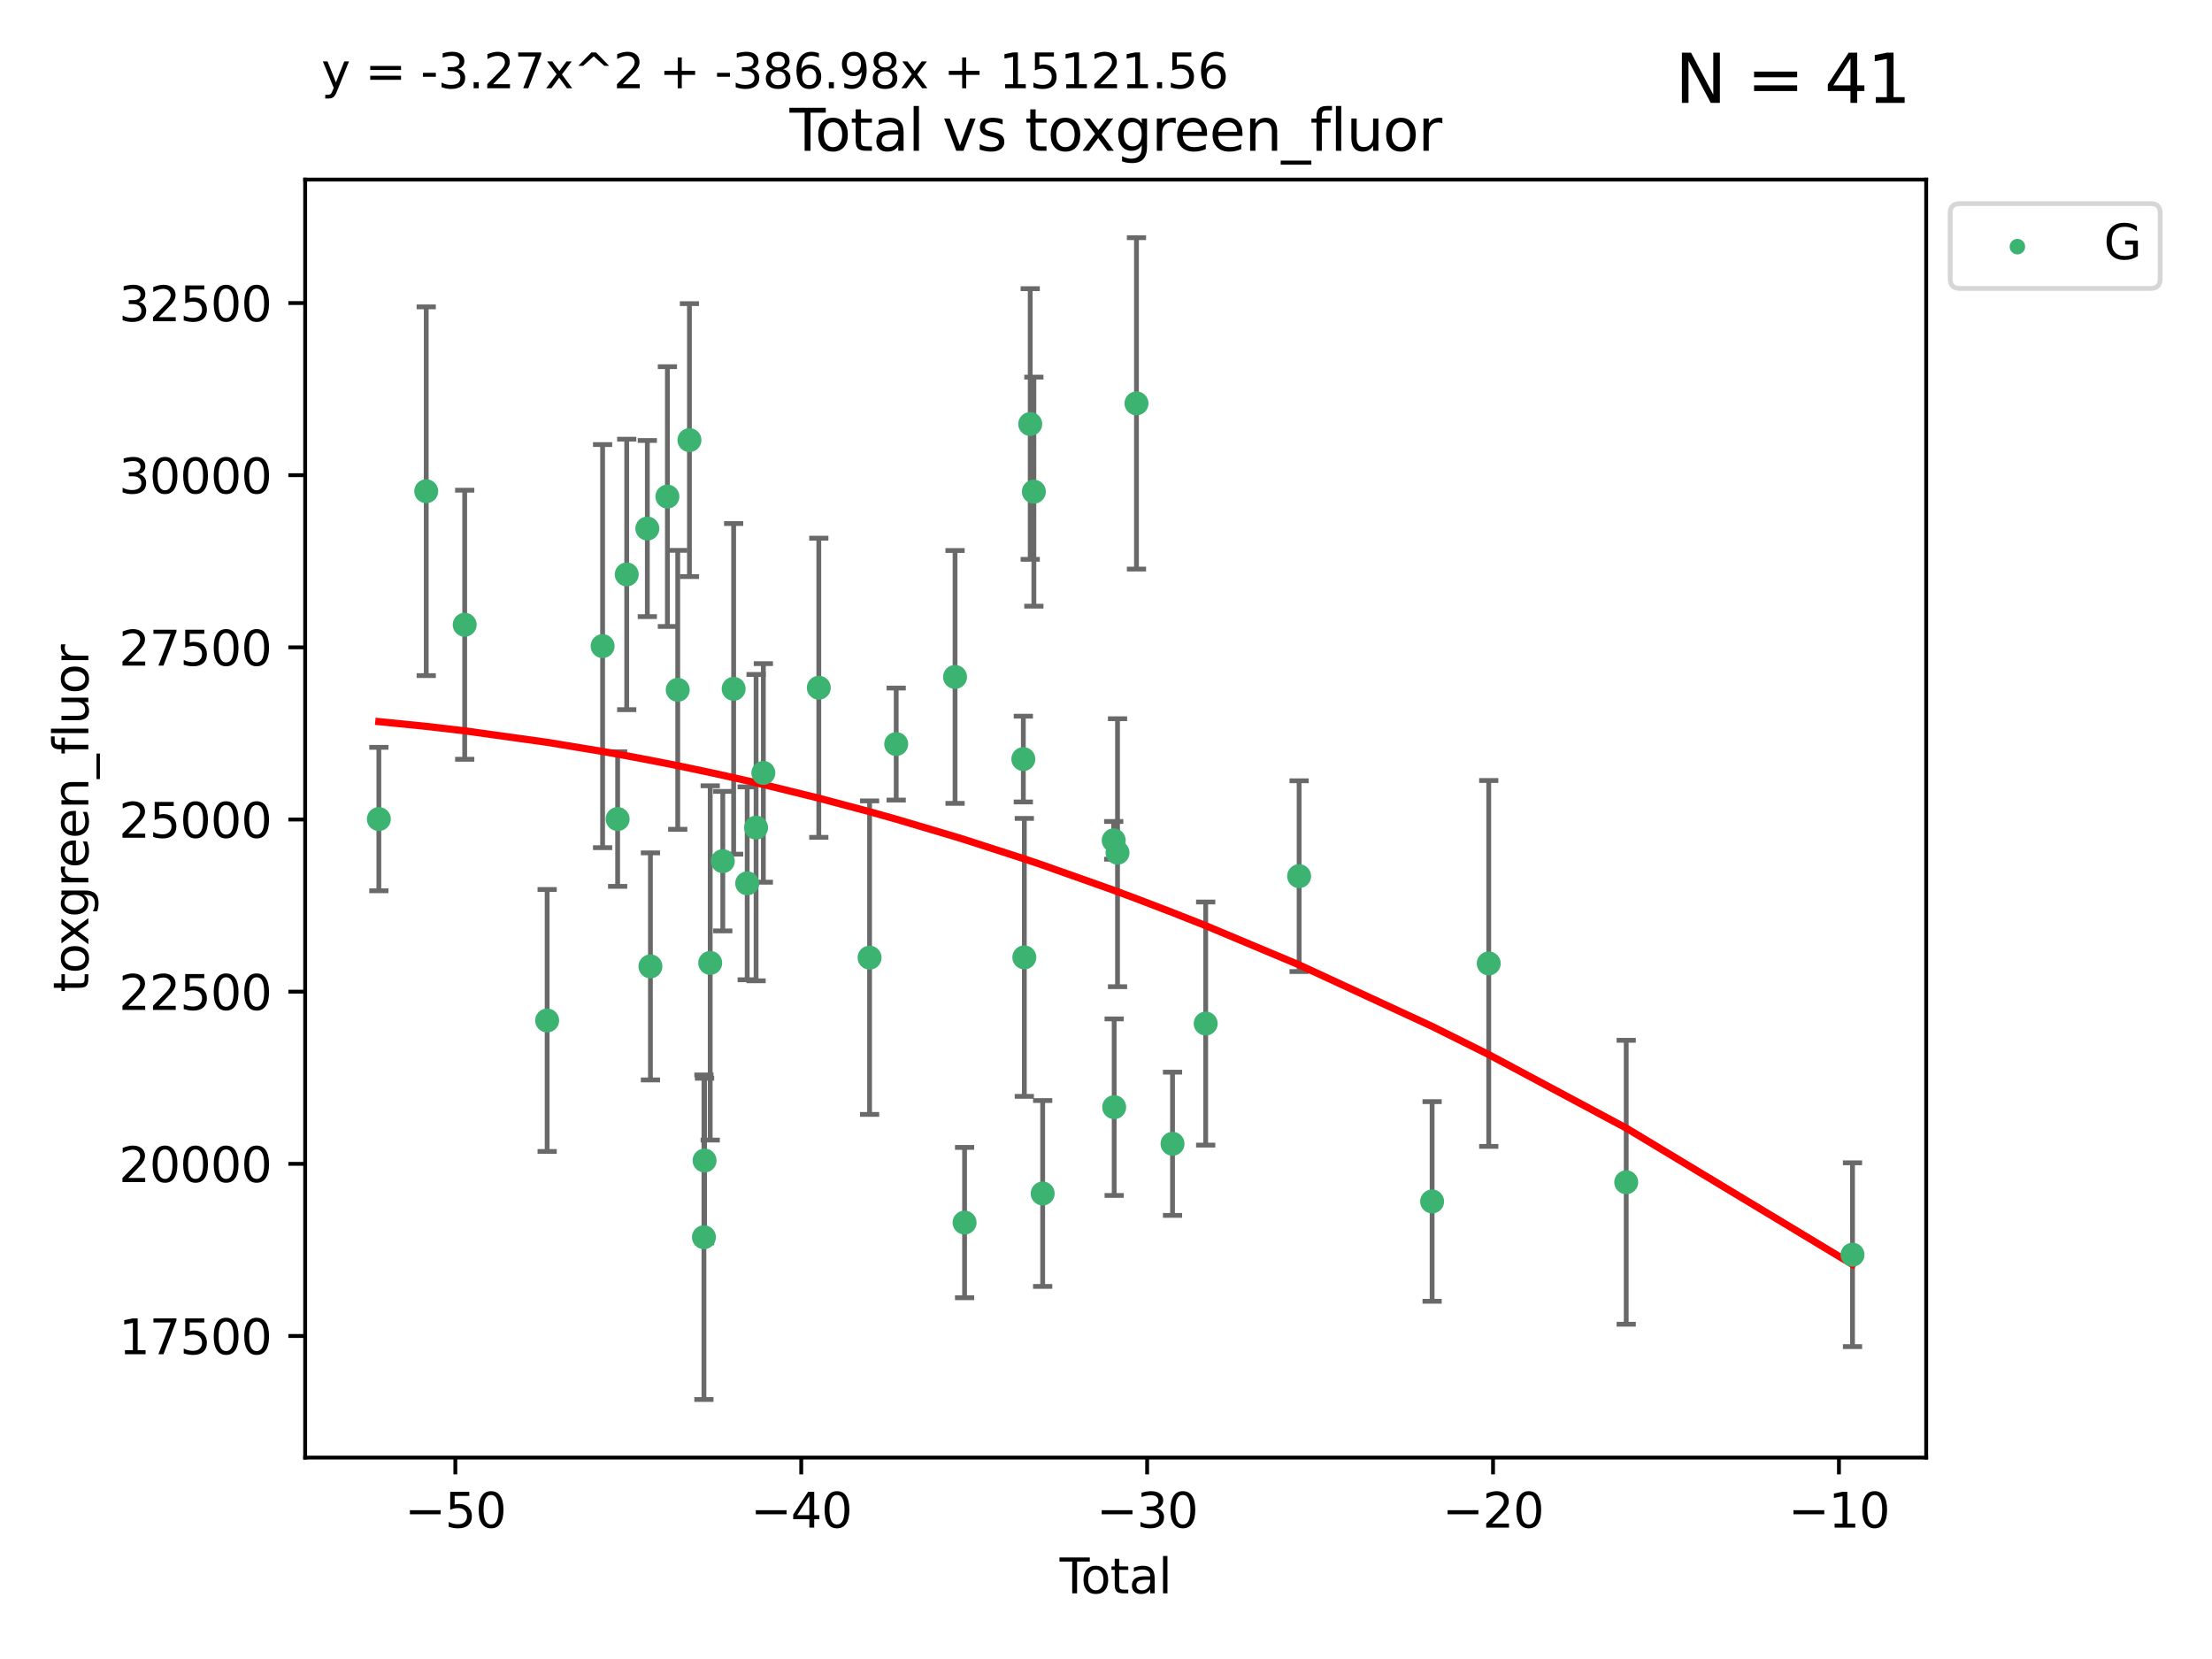 <?xml version="1.0" encoding="utf-8" standalone="no"?>
<!DOCTYPE svg PUBLIC "-//W3C//DTD SVG 1.1//EN"
  "http://www.w3.org/Graphics/SVG/1.1/DTD/svg11.dtd">
<svg xmlns:xlink="http://www.w3.org/1999/xlink" width="460.8pt" height="345.6pt" viewBox="0 0 460.8 345.6" xmlns="http://www.w3.org/2000/svg" version="1.1">
 <defs>
  <style type="text/css">*{stroke-linejoin: round; stroke-linecap: butt}</style>
 </defs>
 <g id="figure_1">
  <g id="patch_1">
   <path d="M 0 345.6 
L 460.8 345.6 
L 460.8 0 
L 0 0 
z
" style="fill: #ffffff"/>
  </g>
  <g id="axes_1">
   <g id="patch_2">
    <path d="M 63.571 303.64 
L 401.26 303.64 
L 401.26 37.411 
L 63.571 37.411 
z
" style="fill: #ffffff"/>
   </g>
   <g id="PathCollection_1">
    <defs>
     <path id="m9638184abf" d="M 0 1.118 
C 0.297 1.118 0.581 1 0.791 0.791 
C 1 0.581 1.118 0.297 1.118 0 
C 1.118 -0.297 1 -0.581 0.791 -0.791 
C 0.581 -1 0.297 -1.118 0 -1.118 
C -0.297 -1.118 -0.581 -1 -0.791 -0.791 
C -1 -0.581 -1.118 -0.297 -1.118 0 
C -1.118 0.297 -1 0.581 -0.791 0.791 
C -0.581 1 -0.297 1.118 0 1.118 
z
" style="stroke: #3cb371"/>
    </defs>
    <g clip-path="url(#p312821531b)">
     <use xlink:href="#m9638184abf" x="78.921" y="170.626" style="fill: #3cb371; stroke: #3cb371"/>
     <use xlink:href="#m9638184abf" x="88.792" y="102.334" style="fill: #3cb371; stroke: #3cb371"/>
     <use xlink:href="#m9638184abf" x="96.805" y="130.144" style="fill: #3cb371; stroke: #3cb371"/>
     <use xlink:href="#m9638184abf" x="113.98" y="212.584" style="fill: #3cb371; stroke: #3cb371"/>
     <use xlink:href="#m9638184abf" x="125.533" y="134.598" style="fill: #3cb371; stroke: #3cb371"/>
     <use xlink:href="#m9638184abf" x="128.664" y="170.625" style="fill: #3cb371; stroke: #3cb371"/>
     <use xlink:href="#m9638184abf" x="130.556" y="119.662" style="fill: #3cb371; stroke: #3cb371"/>
     <use xlink:href="#m9638184abf" x="134.852" y="110.105" style="fill: #3cb371; stroke: #3cb371"/>
     <use xlink:href="#m9638184abf" x="135.497" y="201.315" style="fill: #3cb371; stroke: #3cb371"/>
     <use xlink:href="#m9638184abf" x="139.033" y="103.447" style="fill: #3cb371; stroke: #3cb371"/>
     <use xlink:href="#m9638184abf" x="141.185" y="143.705" style="fill: #3cb371; stroke: #3cb371"/>
     <use xlink:href="#m9638184abf" x="143.623" y="91.682" style="fill: #3cb371; stroke: #3cb371"/>
     <use xlink:href="#m9638184abf" x="146.642" y="257.735" style="fill: #3cb371; stroke: #3cb371"/>
     <use xlink:href="#m9638184abf" x="146.775" y="241.757" style="fill: #3cb371; stroke: #3cb371"/>
     <use xlink:href="#m9638184abf" x="147.95" y="200.596" style="fill: #3cb371; stroke: #3cb371"/>
     <use xlink:href="#m9638184abf" x="150.568" y="179.392" style="fill: #3cb371; stroke: #3cb371"/>
     <use xlink:href="#m9638184abf" x="152.831" y="143.497" style="fill: #3cb371; stroke: #3cb371"/>
     <use xlink:href="#m9638184abf" x="155.655" y="184.014" style="fill: #3cb371; stroke: #3cb371"/>
     <use xlink:href="#m9638184abf" x="157.504" y="172.409" style="fill: #3cb371; stroke: #3cb371"/>
     <use xlink:href="#m9638184abf" x="159.019" y="161.014" style="fill: #3cb371; stroke: #3cb371"/>
     <use xlink:href="#m9638184abf" x="170.572" y="143.273" style="fill: #3cb371; stroke: #3cb371"/>
     <use xlink:href="#m9638184abf" x="181.15" y="199.496" style="fill: #3cb371; stroke: #3cb371"/>
     <use xlink:href="#m9638184abf" x="186.695" y="154.999" style="fill: #3cb371; stroke: #3cb371"/>
     <use xlink:href="#m9638184abf" x="198.955" y="141.021" style="fill: #3cb371; stroke: #3cb371"/>
     <use xlink:href="#m9638184abf" x="200.939" y="254.685" style="fill: #3cb371; stroke: #3cb371"/>
     <use xlink:href="#m9638184abf" x="213.179" y="158.13" style="fill: #3cb371; stroke: #3cb371"/>
     <use xlink:href="#m9638184abf" x="213.387" y="199.44" style="fill: #3cb371; stroke: #3cb371"/>
     <use xlink:href="#m9638184abf" x="214.613" y="88.332" style="fill: #3cb371; stroke: #3cb371"/>
     <use xlink:href="#m9638184abf" x="215.374" y="102.423" style="fill: #3cb371; stroke: #3cb371"/>
     <use xlink:href="#m9638184abf" x="217.208" y="248.624" style="fill: #3cb371; stroke: #3cb371"/>
     <use xlink:href="#m9638184abf" x="232.007" y="175.061" style="fill: #3cb371; stroke: #3cb371"/>
     <use xlink:href="#m9638184abf" x="232.104" y="230.646" style="fill: #3cb371; stroke: #3cb371"/>
     <use xlink:href="#m9638184abf" x="232.802" y="177.637" style="fill: #3cb371; stroke: #3cb371"/>
     <use xlink:href="#m9638184abf" x="236.748" y="84.029" style="fill: #3cb371; stroke: #3cb371"/>
     <use xlink:href="#m9638184abf" x="244.258" y="238.268" style="fill: #3cb371; stroke: #3cb371"/>
     <use xlink:href="#m9638184abf" x="251.167" y="213.226" style="fill: #3cb371; stroke: #3cb371"/>
     <use xlink:href="#m9638184abf" x="270.63" y="182.521" style="fill: #3cb371; stroke: #3cb371"/>
     <use xlink:href="#m9638184abf" x="298.336" y="250.285" style="fill: #3cb371; stroke: #3cb371"/>
     <use xlink:href="#m9638184abf" x="310.132" y="200.704" style="fill: #3cb371; stroke: #3cb371"/>
     <use xlink:href="#m9638184abf" x="338.77" y="246.283" style="fill: #3cb371; stroke: #3cb371"/>
     <use xlink:href="#m9638184abf" x="385.911" y="261.378" style="fill: #3cb371; stroke: #3cb371"/>
    </g>
   </g>
   <g id="matplotlib.axis_1">
    <g id="xtick_1">
     <g id="line2d_1">
      <defs>
       <path id="m72fc52eb65" d="M 0 0 
L 0 3.5 
" style="stroke: #000000; stroke-width: 0.8"/>
      </defs>
      <g>
       <use xlink:href="#m72fc52eb65" x="94.856" y="303.64" style="stroke: #000000; stroke-width: 0.8"/>
      </g>
     </g>
     <g id="text_1">
      <!-- −50 -->
      <g transform="translate(84.304 318.238)scale(0.1 -0.1)">
       <defs>
        <path id="DejaVuSans-2212" d="M 678 2272 
L 4684 2272 
L 4684 1741 
L 678 1741 
L 678 2272 
z
" transform="scale(0.016)"/>
        <path id="DejaVuSans-35" d="M 691 4666 
L 3169 4666 
L 3169 4134 
L 1269 4134 
L 1269 2991 
Q 1406 3038 1543 3061 
Q 1681 3084 1819 3084 
Q 2600 3084 3056 2656 
Q 3513 2228 3513 1497 
Q 3513 744 3044 326 
Q 2575 -91 1722 -91 
Q 1428 -91 1123 -41 
Q 819 9 494 109 
L 494 744 
Q 775 591 1075 516 
Q 1375 441 1709 441 
Q 2250 441 2565 725 
Q 2881 1009 2881 1497 
Q 2881 1984 2565 2268 
Q 2250 2553 1709 2553 
Q 1456 2553 1204 2497 
Q 953 2441 691 2322 
L 691 4666 
z
" transform="scale(0.016)"/>
        <path id="DejaVuSans-30" d="M 2034 4250 
Q 1547 4250 1301 3770 
Q 1056 3291 1056 2328 
Q 1056 1369 1301 889 
Q 1547 409 2034 409 
Q 2525 409 2770 889 
Q 3016 1369 3016 2328 
Q 3016 3291 2770 3770 
Q 2525 4250 2034 4250 
z
M 2034 4750 
Q 2819 4750 3233 4129 
Q 3647 3509 3647 2328 
Q 3647 1150 3233 529 
Q 2819 -91 2034 -91 
Q 1250 -91 836 529 
Q 422 1150 422 2328 
Q 422 3509 836 4129 
Q 1250 4750 2034 4750 
z
" transform="scale(0.016)"/>
       </defs>
       <use xlink:href="#DejaVuSans-2212"/>
       <use xlink:href="#DejaVuSans-35" x="83.789"/>
       <use xlink:href="#DejaVuSans-30" x="147.412"/>
      </g>
     </g>
    </g>
    <g id="xtick_2">
     <g id="line2d_2">
      <g>
       <use xlink:href="#m72fc52eb65" x="166.914" y="303.64" style="stroke: #000000; stroke-width: 0.8"/>
      </g>
     </g>
     <g id="text_2">
      <!-- −40 -->
      <g transform="translate(156.361 318.238)scale(0.1 -0.1)">
       <defs>
        <path id="DejaVuSans-34" d="M 2419 4116 
L 825 1625 
L 2419 1625 
L 2419 4116 
z
M 2253 4666 
L 3047 4666 
L 3047 1625 
L 3713 1625 
L 3713 1100 
L 3047 1100 
L 3047 0 
L 2419 0 
L 2419 1100 
L 313 1100 
L 313 1709 
L 2253 4666 
z
" transform="scale(0.016)"/>
       </defs>
       <use xlink:href="#DejaVuSans-2212"/>
       <use xlink:href="#DejaVuSans-34" x="83.789"/>
       <use xlink:href="#DejaVuSans-30" x="147.412"/>
      </g>
     </g>
    </g>
    <g id="xtick_3">
     <g id="line2d_3">
      <g>
       <use xlink:href="#m72fc52eb65" x="238.971" y="303.64" style="stroke: #000000; stroke-width: 0.8"/>
      </g>
     </g>
     <g id="text_3">
      <!-- −30 -->
      <g transform="translate(228.419 318.238)scale(0.1 -0.1)">
       <defs>
        <path id="DejaVuSans-33" d="M 2597 2516 
Q 3050 2419 3304 2112 
Q 3559 1806 3559 1356 
Q 3559 666 3084 287 
Q 2609 -91 1734 -91 
Q 1441 -91 1130 -33 
Q 819 25 488 141 
L 488 750 
Q 750 597 1062 519 
Q 1375 441 1716 441 
Q 2309 441 2620 675 
Q 2931 909 2931 1356 
Q 2931 1769 2642 2001 
Q 2353 2234 1838 2234 
L 1294 2234 
L 1294 2753 
L 1863 2753 
Q 2328 2753 2575 2939 
Q 2822 3125 2822 3475 
Q 2822 3834 2567 4026 
Q 2313 4219 1838 4219 
Q 1578 4219 1281 4162 
Q 984 4106 628 3988 
L 628 4550 
Q 988 4650 1302 4700 
Q 1616 4750 1894 4750 
Q 2613 4750 3031 4423 
Q 3450 4097 3450 3541 
Q 3450 3153 3228 2886 
Q 3006 2619 2597 2516 
z
" transform="scale(0.016)"/>
       </defs>
       <use xlink:href="#DejaVuSans-2212"/>
       <use xlink:href="#DejaVuSans-33" x="83.789"/>
       <use xlink:href="#DejaVuSans-30" x="147.412"/>
      </g>
     </g>
    </g>
    <g id="xtick_4">
     <g id="line2d_4">
      <g>
       <use xlink:href="#m72fc52eb65" x="311.029" y="303.64" style="stroke: #000000; stroke-width: 0.8"/>
      </g>
     </g>
     <g id="text_4">
      <!-- −20 -->
      <g transform="translate(300.476 318.238)scale(0.1 -0.1)">
       <defs>
        <path id="DejaVuSans-32" d="M 1228 531 
L 3431 531 
L 3431 0 
L 469 0 
L 469 531 
Q 828 903 1448 1529 
Q 2069 2156 2228 2338 
Q 2531 2678 2651 2914 
Q 2772 3150 2772 3378 
Q 2772 3750 2511 3984 
Q 2250 4219 1831 4219 
Q 1534 4219 1204 4116 
Q 875 4013 500 3803 
L 500 4441 
Q 881 4594 1212 4672 
Q 1544 4750 1819 4750 
Q 2544 4750 2975 4387 
Q 3406 4025 3406 3419 
Q 3406 3131 3298 2873 
Q 3191 2616 2906 2266 
Q 2828 2175 2409 1742 
Q 1991 1309 1228 531 
z
" transform="scale(0.016)"/>
       </defs>
       <use xlink:href="#DejaVuSans-2212"/>
       <use xlink:href="#DejaVuSans-32" x="83.789"/>
       <use xlink:href="#DejaVuSans-30" x="147.412"/>
      </g>
     </g>
    </g>
    <g id="xtick_5">
     <g id="line2d_5">
      <g>
       <use xlink:href="#m72fc52eb65" x="383.086" y="303.64" style="stroke: #000000; stroke-width: 0.8"/>
      </g>
     </g>
     <g id="text_5">
      <!-- −10 -->
      <g transform="translate(372.534 318.238)scale(0.1 -0.1)">
       <defs>
        <path id="DejaVuSans-31" d="M 794 531 
L 1825 531 
L 1825 4091 
L 703 3866 
L 703 4441 
L 1819 4666 
L 2450 4666 
L 2450 531 
L 3481 531 
L 3481 0 
L 794 0 
L 794 531 
z
" transform="scale(0.016)"/>
       </defs>
       <use xlink:href="#DejaVuSans-2212"/>
       <use xlink:href="#DejaVuSans-31" x="83.789"/>
       <use xlink:href="#DejaVuSans-30" x="147.412"/>
      </g>
     </g>
    </g>
    <g id="text_6">
     <!-- Total -->
     <g transform="translate(220.739 331.917)scale(0.1 -0.1)">
      <defs>
       <path id="DejaVuSans-54" d="M -19 4666 
L 3928 4666 
L 3928 4134 
L 2272 4134 
L 2272 0 
L 1638 0 
L 1638 4134 
L -19 4134 
L -19 4666 
z
" transform="scale(0.016)"/>
       <path id="DejaVuSans-6f" d="M 1959 3097 
Q 1497 3097 1228 2736 
Q 959 2375 959 1747 
Q 959 1119 1226 758 
Q 1494 397 1959 397 
Q 2419 397 2687 759 
Q 2956 1122 2956 1747 
Q 2956 2369 2687 2733 
Q 2419 3097 1959 3097 
z
M 1959 3584 
Q 2709 3584 3137 3096 
Q 3566 2609 3566 1747 
Q 3566 888 3137 398 
Q 2709 -91 1959 -91 
Q 1206 -91 779 398 
Q 353 888 353 1747 
Q 353 2609 779 3096 
Q 1206 3584 1959 3584 
z
" transform="scale(0.016)"/>
       <path id="DejaVuSans-74" d="M 1172 4494 
L 1172 3500 
L 2356 3500 
L 2356 3053 
L 1172 3053 
L 1172 1153 
Q 1172 725 1289 603 
Q 1406 481 1766 481 
L 2356 481 
L 2356 0 
L 1766 0 
Q 1100 0 847 248 
Q 594 497 594 1153 
L 594 3053 
L 172 3053 
L 172 3500 
L 594 3500 
L 594 4494 
L 1172 4494 
z
" transform="scale(0.016)"/>
       <path id="DejaVuSans-61" d="M 2194 1759 
Q 1497 1759 1228 1600 
Q 959 1441 959 1056 
Q 959 750 1161 570 
Q 1363 391 1709 391 
Q 2188 391 2477 730 
Q 2766 1069 2766 1631 
L 2766 1759 
L 2194 1759 
z
M 3341 1997 
L 3341 0 
L 2766 0 
L 2766 531 
Q 2569 213 2275 61 
Q 1981 -91 1556 -91 
Q 1019 -91 701 211 
Q 384 513 384 1019 
Q 384 1609 779 1909 
Q 1175 2209 1959 2209 
L 2766 2209 
L 2766 2266 
Q 2766 2663 2505 2880 
Q 2244 3097 1772 3097 
Q 1472 3097 1187 3025 
Q 903 2953 641 2809 
L 641 3341 
Q 956 3463 1253 3523 
Q 1550 3584 1831 3584 
Q 2591 3584 2966 3190 
Q 3341 2797 3341 1997 
z
" transform="scale(0.016)"/>
       <path id="DejaVuSans-6c" d="M 603 4863 
L 1178 4863 
L 1178 0 
L 603 0 
L 603 4863 
z
" transform="scale(0.016)"/>
      </defs>
      <use xlink:href="#DejaVuSans-54"/>
      <use xlink:href="#DejaVuSans-6f" x="44.084"/>
      <use xlink:href="#DejaVuSans-74" x="105.266"/>
      <use xlink:href="#DejaVuSans-61" x="144.475"/>
      <use xlink:href="#DejaVuSans-6c" x="205.754"/>
     </g>
    </g>
   </g>
   <g id="matplotlib.axis_2">
    <g id="ytick_1">
     <g id="line2d_6">
      <defs>
       <path id="mca596aa085" d="M 0 0 
L -3.5 0 
" style="stroke: #000000; stroke-width: 0.8"/>
      </defs>
      <g>
       <use xlink:href="#mca596aa085" x="63.571" y="278.311" style="stroke: #000000; stroke-width: 0.8"/>
      </g>
     </g>
     <g id="text_7">
      <!-- 17500 -->
      <g transform="translate(24.759 282.11)scale(0.1 -0.1)">
       <defs>
        <path id="DejaVuSans-37" d="M 525 4666 
L 3525 4666 
L 3525 4397 
L 1831 0 
L 1172 0 
L 2766 4134 
L 525 4134 
L 525 4666 
z
" transform="scale(0.016)"/>
       </defs>
       <use xlink:href="#DejaVuSans-31"/>
       <use xlink:href="#DejaVuSans-37" x="63.623"/>
       <use xlink:href="#DejaVuSans-35" x="127.246"/>
       <use xlink:href="#DejaVuSans-30" x="190.869"/>
       <use xlink:href="#DejaVuSans-30" x="254.492"/>
      </g>
     </g>
    </g>
    <g id="ytick_2">
     <g id="line2d_7">
      <g>
       <use xlink:href="#mca596aa085" x="63.571" y="242.447" style="stroke: #000000; stroke-width: 0.8"/>
      </g>
     </g>
     <g id="text_8">
      <!-- 20000 -->
      <g transform="translate(24.759 246.246)scale(0.1 -0.1)">
       <use xlink:href="#DejaVuSans-32"/>
       <use xlink:href="#DejaVuSans-30" x="63.623"/>
       <use xlink:href="#DejaVuSans-30" x="127.246"/>
       <use xlink:href="#DejaVuSans-30" x="190.869"/>
       <use xlink:href="#DejaVuSans-30" x="254.492"/>
      </g>
     </g>
    </g>
    <g id="ytick_3">
     <g id="line2d_8">
      <g>
       <use xlink:href="#mca596aa085" x="63.571" y="206.583" style="stroke: #000000; stroke-width: 0.8"/>
      </g>
     </g>
     <g id="text_9">
      <!-- 22500 -->
      <g transform="translate(24.759 210.382)scale(0.1 -0.1)">
       <use xlink:href="#DejaVuSans-32"/>
       <use xlink:href="#DejaVuSans-32" x="63.623"/>
       <use xlink:href="#DejaVuSans-35" x="127.246"/>
       <use xlink:href="#DejaVuSans-30" x="190.869"/>
       <use xlink:href="#DejaVuSans-30" x="254.492"/>
      </g>
     </g>
    </g>
    <g id="ytick_4">
     <g id="line2d_9">
      <g>
       <use xlink:href="#mca596aa085" x="63.571" y="170.719" style="stroke: #000000; stroke-width: 0.8"/>
      </g>
     </g>
     <g id="text_10">
      <!-- 25000 -->
      <g transform="translate(24.759 174.518)scale(0.1 -0.1)">
       <use xlink:href="#DejaVuSans-32"/>
       <use xlink:href="#DejaVuSans-35" x="63.623"/>
       <use xlink:href="#DejaVuSans-30" x="127.246"/>
       <use xlink:href="#DejaVuSans-30" x="190.869"/>
       <use xlink:href="#DejaVuSans-30" x="254.492"/>
      </g>
     </g>
    </g>
    <g id="ytick_5">
     <g id="line2d_10">
      <g>
       <use xlink:href="#mca596aa085" x="63.571" y="134.854" style="stroke: #000000; stroke-width: 0.8"/>
      </g>
     </g>
     <g id="text_11">
      <!-- 27500 -->
      <g transform="translate(24.759 138.654)scale(0.1 -0.1)">
       <use xlink:href="#DejaVuSans-32"/>
       <use xlink:href="#DejaVuSans-37" x="63.623"/>
       <use xlink:href="#DejaVuSans-35" x="127.246"/>
       <use xlink:href="#DejaVuSans-30" x="190.869"/>
       <use xlink:href="#DejaVuSans-30" x="254.492"/>
      </g>
     </g>
    </g>
    <g id="ytick_6">
     <g id="line2d_11">
      <g>
       <use xlink:href="#mca596aa085" x="63.571" y="98.99" style="stroke: #000000; stroke-width: 0.8"/>
      </g>
     </g>
     <g id="text_12">
      <!-- 30000 -->
      <g transform="translate(24.759 102.789)scale(0.1 -0.1)">
       <use xlink:href="#DejaVuSans-33"/>
       <use xlink:href="#DejaVuSans-30" x="63.623"/>
       <use xlink:href="#DejaVuSans-30" x="127.246"/>
       <use xlink:href="#DejaVuSans-30" x="190.869"/>
       <use xlink:href="#DejaVuSans-30" x="254.492"/>
      </g>
     </g>
    </g>
    <g id="ytick_7">
     <g id="line2d_12">
      <g>
       <use xlink:href="#mca596aa085" x="63.571" y="63.126" style="stroke: #000000; stroke-width: 0.8"/>
      </g>
     </g>
     <g id="text_13">
      <!-- 32500 -->
      <g transform="translate(24.759 66.925)scale(0.1 -0.1)">
       <use xlink:href="#DejaVuSans-33"/>
       <use xlink:href="#DejaVuSans-32" x="63.623"/>
       <use xlink:href="#DejaVuSans-35" x="127.246"/>
       <use xlink:href="#DejaVuSans-30" x="190.869"/>
       <use xlink:href="#DejaVuSans-30" x="254.492"/>
      </g>
     </g>
    </g>
    <g id="text_14">
     <!-- toxgreen_fluor -->
     <g transform="translate(18.401 206.72)rotate(-90)scale(0.1 -0.1)">
      <defs>
       <path id="DejaVuSans-78" d="M 3513 3500 
L 2247 1797 
L 3578 0 
L 2900 0 
L 1881 1375 
L 863 0 
L 184 0 
L 1544 1831 
L 300 3500 
L 978 3500 
L 1906 2253 
L 2834 3500 
L 3513 3500 
z
" transform="scale(0.016)"/>
       <path id="DejaVuSans-67" d="M 2906 1791 
Q 2906 2416 2648 2759 
Q 2391 3103 1925 3103 
Q 1463 3103 1205 2759 
Q 947 2416 947 1791 
Q 947 1169 1205 825 
Q 1463 481 1925 481 
Q 2391 481 2648 825 
Q 2906 1169 2906 1791 
z
M 3481 434 
Q 3481 -459 3084 -895 
Q 2688 -1331 1869 -1331 
Q 1566 -1331 1297 -1286 
Q 1028 -1241 775 -1147 
L 775 -588 
Q 1028 -725 1275 -790 
Q 1522 -856 1778 -856 
Q 2344 -856 2625 -561 
Q 2906 -266 2906 331 
L 2906 616 
Q 2728 306 2450 153 
Q 2172 0 1784 0 
Q 1141 0 747 490 
Q 353 981 353 1791 
Q 353 2603 747 3093 
Q 1141 3584 1784 3584 
Q 2172 3584 2450 3431 
Q 2728 3278 2906 2969 
L 2906 3500 
L 3481 3500 
L 3481 434 
z
" transform="scale(0.016)"/>
       <path id="DejaVuSans-72" d="M 2631 2963 
Q 2534 3019 2420 3045 
Q 2306 3072 2169 3072 
Q 1681 3072 1420 2755 
Q 1159 2438 1159 1844 
L 1159 0 
L 581 0 
L 581 3500 
L 1159 3500 
L 1159 2956 
Q 1341 3275 1631 3429 
Q 1922 3584 2338 3584 
Q 2397 3584 2469 3576 
Q 2541 3569 2628 3553 
L 2631 2963 
z
" transform="scale(0.016)"/>
       <path id="DejaVuSans-65" d="M 3597 1894 
L 3597 1613 
L 953 1613 
Q 991 1019 1311 708 
Q 1631 397 2203 397 
Q 2534 397 2845 478 
Q 3156 559 3463 722 
L 3463 178 
Q 3153 47 2828 -22 
Q 2503 -91 2169 -91 
Q 1331 -91 842 396 
Q 353 884 353 1716 
Q 353 2575 817 3079 
Q 1281 3584 2069 3584 
Q 2775 3584 3186 3129 
Q 3597 2675 3597 1894 
z
M 3022 2063 
Q 3016 2534 2758 2815 
Q 2500 3097 2075 3097 
Q 1594 3097 1305 2825 
Q 1016 2553 972 2059 
L 3022 2063 
z
" transform="scale(0.016)"/>
       <path id="DejaVuSans-6e" d="M 3513 2113 
L 3513 0 
L 2938 0 
L 2938 2094 
Q 2938 2591 2744 2837 
Q 2550 3084 2163 3084 
Q 1697 3084 1428 2787 
Q 1159 2491 1159 1978 
L 1159 0 
L 581 0 
L 581 3500 
L 1159 3500 
L 1159 2956 
Q 1366 3272 1645 3428 
Q 1925 3584 2291 3584 
Q 2894 3584 3203 3211 
Q 3513 2838 3513 2113 
z
" transform="scale(0.016)"/>
       <path id="DejaVuSans-5f" d="M 3263 -1063 
L 3263 -1509 
L -63 -1509 
L -63 -1063 
L 3263 -1063 
z
" transform="scale(0.016)"/>
       <path id="DejaVuSans-66" d="M 2375 4863 
L 2375 4384 
L 1825 4384 
Q 1516 4384 1395 4259 
Q 1275 4134 1275 3809 
L 1275 3500 
L 2222 3500 
L 2222 3053 
L 1275 3053 
L 1275 0 
L 697 0 
L 697 3053 
L 147 3053 
L 147 3500 
L 697 3500 
L 697 3744 
Q 697 4328 969 4595 
Q 1241 4863 1831 4863 
L 2375 4863 
z
" transform="scale(0.016)"/>
       <path id="DejaVuSans-75" d="M 544 1381 
L 544 3500 
L 1119 3500 
L 1119 1403 
Q 1119 906 1312 657 
Q 1506 409 1894 409 
Q 2359 409 2629 706 
Q 2900 1003 2900 1516 
L 2900 3500 
L 3475 3500 
L 3475 0 
L 2900 0 
L 2900 538 
Q 2691 219 2414 64 
Q 2138 -91 1772 -91 
Q 1169 -91 856 284 
Q 544 659 544 1381 
z
M 1991 3584 
L 1991 3584 
z
" transform="scale(0.016)"/>
      </defs>
      <use xlink:href="#DejaVuSans-74"/>
      <use xlink:href="#DejaVuSans-6f" x="39.209"/>
      <use xlink:href="#DejaVuSans-78" x="97.266"/>
      <use xlink:href="#DejaVuSans-67" x="156.445"/>
      <use xlink:href="#DejaVuSans-72" x="219.922"/>
      <use xlink:href="#DejaVuSans-65" x="258.785"/>
      <use xlink:href="#DejaVuSans-65" x="320.309"/>
      <use xlink:href="#DejaVuSans-6e" x="381.832"/>
      <use xlink:href="#DejaVuSans-5f" x="445.211"/>
      <use xlink:href="#DejaVuSans-66" x="495.211"/>
      <use xlink:href="#DejaVuSans-6c" x="530.416"/>
      <use xlink:href="#DejaVuSans-75" x="558.199"/>
      <use xlink:href="#DejaVuSans-6f" x="621.578"/>
      <use xlink:href="#DejaVuSans-72" x="682.76"/>
     </g>
    </g>
   </g>
   <g id="LineCollection_1">
    <path d="M 78.921 185.566 
L 78.921 155.685 
" clip-path="url(#p312821531b)" style="fill: none; stroke: #696969"/>
    <path d="M 88.792 140.738 
L 88.792 63.931 
" clip-path="url(#p312821531b)" style="fill: none; stroke: #696969"/>
    <path d="M 96.805 158.171 
L 96.805 102.117 
" clip-path="url(#p312821531b)" style="fill: none; stroke: #696969"/>
    <path d="M 113.98 239.865 
L 113.98 185.303 
" clip-path="url(#p312821531b)" style="fill: none; stroke: #696969"/>
    <path d="M 125.533 176.587 
L 125.533 92.609 
" clip-path="url(#p312821531b)" style="fill: none; stroke: #696969"/>
    <path d="M 128.664 184.644 
L 128.664 156.605 
" clip-path="url(#p312821531b)" style="fill: none; stroke: #696969"/>
    <path d="M 130.556 147.837 
L 130.556 91.488 
" clip-path="url(#p312821531b)" style="fill: none; stroke: #696969"/>
    <path d="M 134.852 128.45 
L 134.852 91.76 
" clip-path="url(#p312821531b)" style="fill: none; stroke: #696969"/>
    <path d="M 135.497 224.969 
L 135.497 177.662 
" clip-path="url(#p312821531b)" style="fill: none; stroke: #696969"/>
    <path d="M 139.033 130.503 
L 139.033 76.391 
" clip-path="url(#p312821531b)" style="fill: none; stroke: #696969"/>
    <path d="M 141.185 172.758 
L 141.185 114.652 
" clip-path="url(#p312821531b)" style="fill: none; stroke: #696969"/>
    <path d="M 143.623 120.11 
L 143.623 63.253 
" clip-path="url(#p312821531b)" style="fill: none; stroke: #696969"/>
    <path d="M 146.642 291.539 
L 146.642 223.931 
" clip-path="url(#p312821531b)" style="fill: none; stroke: #696969"/>
    <path d="M 146.775 258.896 
L 146.775 224.617 
" clip-path="url(#p312821531b)" style="fill: none; stroke: #696969"/>
    <path d="M 147.95 237.494 
L 147.95 163.698 
" clip-path="url(#p312821531b)" style="fill: none; stroke: #696969"/>
    <path d="M 150.568 193.919 
L 150.568 164.864 
" clip-path="url(#p312821531b)" style="fill: none; stroke: #696969"/>
    <path d="M 152.831 177.934 
L 152.831 109.06 
" clip-path="url(#p312821531b)" style="fill: none; stroke: #696969"/>
    <path d="M 155.655 204.105 
L 155.655 163.924 
" clip-path="url(#p312821531b)" style="fill: none; stroke: #696969"/>
    <path d="M 157.504 204.318 
L 157.504 140.5 
" clip-path="url(#p312821531b)" style="fill: none; stroke: #696969"/>
    <path d="M 159.019 183.78 
L 159.019 138.248 
" clip-path="url(#p312821531b)" style="fill: none; stroke: #696969"/>
    <path d="M 170.572 174.432 
L 170.572 112.115 
" clip-path="url(#p312821531b)" style="fill: none; stroke: #696969"/>
    <path d="M 181.15 232.15 
L 181.15 166.842 
" clip-path="url(#p312821531b)" style="fill: none; stroke: #696969"/>
    <path d="M 186.695 166.666 
L 186.695 143.332 
" clip-path="url(#p312821531b)" style="fill: none; stroke: #696969"/>
    <path d="M 198.955 167.359 
L 198.955 114.683 
" clip-path="url(#p312821531b)" style="fill: none; stroke: #696969"/>
    <path d="M 200.939 270.345 
L 200.939 239.025 
" clip-path="url(#p312821531b)" style="fill: none; stroke: #696969"/>
    <path d="M 213.179 167.063 
L 213.179 149.198 
" clip-path="url(#p312821531b)" style="fill: none; stroke: #696969"/>
    <path d="M 213.387 228.389 
L 213.387 170.491 
" clip-path="url(#p312821531b)" style="fill: none; stroke: #696969"/>
    <path d="M 214.613 116.525 
L 214.613 60.139 
" clip-path="url(#p312821531b)" style="fill: none; stroke: #696969"/>
    <path d="M 215.374 126.28 
L 215.374 78.565 
" clip-path="url(#p312821531b)" style="fill: none; stroke: #696969"/>
    <path d="M 217.208 267.982 
L 217.208 229.267 
" clip-path="url(#p312821531b)" style="fill: none; stroke: #696969"/>
    <path d="M 232.007 178.996 
L 232.007 171.126 
" clip-path="url(#p312821531b)" style="fill: none; stroke: #696969"/>
    <path d="M 232.104 249.035 
L 232.104 212.257 
" clip-path="url(#p312821531b)" style="fill: none; stroke: #696969"/>
    <path d="M 232.802 205.546 
L 232.802 149.727 
" clip-path="url(#p312821531b)" style="fill: none; stroke: #696969"/>
    <path d="M 236.748 118.545 
L 236.748 49.513 
" clip-path="url(#p312821531b)" style="fill: none; stroke: #696969"/>
    <path d="M 244.258 253.186 
L 244.258 223.349 
" clip-path="url(#p312821531b)" style="fill: none; stroke: #696969"/>
    <path d="M 251.167 238.548 
L 251.167 187.903 
" clip-path="url(#p312821531b)" style="fill: none; stroke: #696969"/>
    <path d="M 270.63 202.391 
L 270.63 162.65 
" clip-path="url(#p312821531b)" style="fill: none; stroke: #696969"/>
    <path d="M 298.336 271.079 
L 298.336 229.491 
" clip-path="url(#p312821531b)" style="fill: none; stroke: #696969"/>
    <path d="M 310.132 238.813 
L 310.132 162.594 
" clip-path="url(#p312821531b)" style="fill: none; stroke: #696969"/>
    <path d="M 338.77 275.856 
L 338.77 216.711 
" clip-path="url(#p312821531b)" style="fill: none; stroke: #696969"/>
    <path d="M 385.911 280.522 
L 385.911 242.234 
" clip-path="url(#p312821531b)" style="fill: none; stroke: #696969"/>
   </g>
   <g id="line2d_13">
    <defs>
     <path id="m5bab9f3ec2" d="M 2 0 
L -2 -0 
" style="stroke: #696969"/>
    </defs>
    <g clip-path="url(#p312821531b)">
     <use xlink:href="#m5bab9f3ec2" x="78.921" y="185.566" style="fill: #696969; stroke: #696969"/>
     <use xlink:href="#m5bab9f3ec2" x="88.792" y="140.738" style="fill: #696969; stroke: #696969"/>
     <use xlink:href="#m5bab9f3ec2" x="96.805" y="158.171" style="fill: #696969; stroke: #696969"/>
     <use xlink:href="#m5bab9f3ec2" x="113.98" y="239.865" style="fill: #696969; stroke: #696969"/>
     <use xlink:href="#m5bab9f3ec2" x="125.533" y="176.587" style="fill: #696969; stroke: #696969"/>
     <use xlink:href="#m5bab9f3ec2" x="128.664" y="184.644" style="fill: #696969; stroke: #696969"/>
     <use xlink:href="#m5bab9f3ec2" x="130.556" y="147.837" style="fill: #696969; stroke: #696969"/>
     <use xlink:href="#m5bab9f3ec2" x="134.852" y="128.45" style="fill: #696969; stroke: #696969"/>
     <use xlink:href="#m5bab9f3ec2" x="135.497" y="224.969" style="fill: #696969; stroke: #696969"/>
     <use xlink:href="#m5bab9f3ec2" x="139.033" y="130.503" style="fill: #696969; stroke: #696969"/>
     <use xlink:href="#m5bab9f3ec2" x="141.185" y="172.758" style="fill: #696969; stroke: #696969"/>
     <use xlink:href="#m5bab9f3ec2" x="143.623" y="120.11" style="fill: #696969; stroke: #696969"/>
     <use xlink:href="#m5bab9f3ec2" x="146.642" y="291.539" style="fill: #696969; stroke: #696969"/>
     <use xlink:href="#m5bab9f3ec2" x="146.775" y="258.896" style="fill: #696969; stroke: #696969"/>
     <use xlink:href="#m5bab9f3ec2" x="147.95" y="237.494" style="fill: #696969; stroke: #696969"/>
     <use xlink:href="#m5bab9f3ec2" x="150.568" y="193.919" style="fill: #696969; stroke: #696969"/>
     <use xlink:href="#m5bab9f3ec2" x="152.831" y="177.934" style="fill: #696969; stroke: #696969"/>
     <use xlink:href="#m5bab9f3ec2" x="155.655" y="204.105" style="fill: #696969; stroke: #696969"/>
     <use xlink:href="#m5bab9f3ec2" x="157.504" y="204.318" style="fill: #696969; stroke: #696969"/>
     <use xlink:href="#m5bab9f3ec2" x="159.019" y="183.78" style="fill: #696969; stroke: #696969"/>
     <use xlink:href="#m5bab9f3ec2" x="170.572" y="174.432" style="fill: #696969; stroke: #696969"/>
     <use xlink:href="#m5bab9f3ec2" x="181.15" y="232.15" style="fill: #696969; stroke: #696969"/>
     <use xlink:href="#m5bab9f3ec2" x="186.695" y="166.666" style="fill: #696969; stroke: #696969"/>
     <use xlink:href="#m5bab9f3ec2" x="198.955" y="167.359" style="fill: #696969; stroke: #696969"/>
     <use xlink:href="#m5bab9f3ec2" x="200.939" y="270.345" style="fill: #696969; stroke: #696969"/>
     <use xlink:href="#m5bab9f3ec2" x="213.179" y="167.063" style="fill: #696969; stroke: #696969"/>
     <use xlink:href="#m5bab9f3ec2" x="213.387" y="228.389" style="fill: #696969; stroke: #696969"/>
     <use xlink:href="#m5bab9f3ec2" x="214.613" y="116.525" style="fill: #696969; stroke: #696969"/>
     <use xlink:href="#m5bab9f3ec2" x="215.374" y="126.28" style="fill: #696969; stroke: #696969"/>
     <use xlink:href="#m5bab9f3ec2" x="217.208" y="267.982" style="fill: #696969; stroke: #696969"/>
     <use xlink:href="#m5bab9f3ec2" x="232.007" y="178.996" style="fill: #696969; stroke: #696969"/>
     <use xlink:href="#m5bab9f3ec2" x="232.104" y="249.035" style="fill: #696969; stroke: #696969"/>
     <use xlink:href="#m5bab9f3ec2" x="232.802" y="205.546" style="fill: #696969; stroke: #696969"/>
     <use xlink:href="#m5bab9f3ec2" x="236.748" y="118.545" style="fill: #696969; stroke: #696969"/>
     <use xlink:href="#m5bab9f3ec2" x="244.258" y="253.186" style="fill: #696969; stroke: #696969"/>
     <use xlink:href="#m5bab9f3ec2" x="251.167" y="238.548" style="fill: #696969; stroke: #696969"/>
     <use xlink:href="#m5bab9f3ec2" x="270.63" y="202.391" style="fill: #696969; stroke: #696969"/>
     <use xlink:href="#m5bab9f3ec2" x="298.336" y="271.079" style="fill: #696969; stroke: #696969"/>
     <use xlink:href="#m5bab9f3ec2" x="310.132" y="238.813" style="fill: #696969; stroke: #696969"/>
     <use xlink:href="#m5bab9f3ec2" x="338.77" y="275.856" style="fill: #696969; stroke: #696969"/>
     <use xlink:href="#m5bab9f3ec2" x="385.911" y="280.522" style="fill: #696969; stroke: #696969"/>
    </g>
   </g>
   <g id="line2d_14">
    <g clip-path="url(#p312821531b)">
     <use xlink:href="#m5bab9f3ec2" x="78.921" y="155.685" style="fill: #696969; stroke: #696969"/>
     <use xlink:href="#m5bab9f3ec2" x="88.792" y="63.931" style="fill: #696969; stroke: #696969"/>
     <use xlink:href="#m5bab9f3ec2" x="96.805" y="102.117" style="fill: #696969; stroke: #696969"/>
     <use xlink:href="#m5bab9f3ec2" x="113.98" y="185.303" style="fill: #696969; stroke: #696969"/>
     <use xlink:href="#m5bab9f3ec2" x="125.533" y="92.609" style="fill: #696969; stroke: #696969"/>
     <use xlink:href="#m5bab9f3ec2" x="128.664" y="156.605" style="fill: #696969; stroke: #696969"/>
     <use xlink:href="#m5bab9f3ec2" x="130.556" y="91.488" style="fill: #696969; stroke: #696969"/>
     <use xlink:href="#m5bab9f3ec2" x="134.852" y="91.76" style="fill: #696969; stroke: #696969"/>
     <use xlink:href="#m5bab9f3ec2" x="135.497" y="177.662" style="fill: #696969; stroke: #696969"/>
     <use xlink:href="#m5bab9f3ec2" x="139.033" y="76.391" style="fill: #696969; stroke: #696969"/>
     <use xlink:href="#m5bab9f3ec2" x="141.185" y="114.652" style="fill: #696969; stroke: #696969"/>
     <use xlink:href="#m5bab9f3ec2" x="143.623" y="63.253" style="fill: #696969; stroke: #696969"/>
     <use xlink:href="#m5bab9f3ec2" x="146.642" y="223.931" style="fill: #696969; stroke: #696969"/>
     <use xlink:href="#m5bab9f3ec2" x="146.775" y="224.617" style="fill: #696969; stroke: #696969"/>
     <use xlink:href="#m5bab9f3ec2" x="147.95" y="163.698" style="fill: #696969; stroke: #696969"/>
     <use xlink:href="#m5bab9f3ec2" x="150.568" y="164.864" style="fill: #696969; stroke: #696969"/>
     <use xlink:href="#m5bab9f3ec2" x="152.831" y="109.06" style="fill: #696969; stroke: #696969"/>
     <use xlink:href="#m5bab9f3ec2" x="155.655" y="163.924" style="fill: #696969; stroke: #696969"/>
     <use xlink:href="#m5bab9f3ec2" x="157.504" y="140.5" style="fill: #696969; stroke: #696969"/>
     <use xlink:href="#m5bab9f3ec2" x="159.019" y="138.248" style="fill: #696969; stroke: #696969"/>
     <use xlink:href="#m5bab9f3ec2" x="170.572" y="112.115" style="fill: #696969; stroke: #696969"/>
     <use xlink:href="#m5bab9f3ec2" x="181.15" y="166.842" style="fill: #696969; stroke: #696969"/>
     <use xlink:href="#m5bab9f3ec2" x="186.695" y="143.332" style="fill: #696969; stroke: #696969"/>
     <use xlink:href="#m5bab9f3ec2" x="198.955" y="114.683" style="fill: #696969; stroke: #696969"/>
     <use xlink:href="#m5bab9f3ec2" x="200.939" y="239.025" style="fill: #696969; stroke: #696969"/>
     <use xlink:href="#m5bab9f3ec2" x="213.179" y="149.198" style="fill: #696969; stroke: #696969"/>
     <use xlink:href="#m5bab9f3ec2" x="213.387" y="170.491" style="fill: #696969; stroke: #696969"/>
     <use xlink:href="#m5bab9f3ec2" x="214.613" y="60.139" style="fill: #696969; stroke: #696969"/>
     <use xlink:href="#m5bab9f3ec2" x="215.374" y="78.565" style="fill: #696969; stroke: #696969"/>
     <use xlink:href="#m5bab9f3ec2" x="217.208" y="229.267" style="fill: #696969; stroke: #696969"/>
     <use xlink:href="#m5bab9f3ec2" x="232.007" y="171.126" style="fill: #696969; stroke: #696969"/>
     <use xlink:href="#m5bab9f3ec2" x="232.104" y="212.257" style="fill: #696969; stroke: #696969"/>
     <use xlink:href="#m5bab9f3ec2" x="232.802" y="149.727" style="fill: #696969; stroke: #696969"/>
     <use xlink:href="#m5bab9f3ec2" x="236.748" y="49.513" style="fill: #696969; stroke: #696969"/>
     <use xlink:href="#m5bab9f3ec2" x="244.258" y="223.349" style="fill: #696969; stroke: #696969"/>
     <use xlink:href="#m5bab9f3ec2" x="251.167" y="187.903" style="fill: #696969; stroke: #696969"/>
     <use xlink:href="#m5bab9f3ec2" x="270.63" y="162.65" style="fill: #696969; stroke: #696969"/>
     <use xlink:href="#m5bab9f3ec2" x="298.336" y="229.491" style="fill: #696969; stroke: #696969"/>
     <use xlink:href="#m5bab9f3ec2" x="310.132" y="162.594" style="fill: #696969; stroke: #696969"/>
     <use xlink:href="#m5bab9f3ec2" x="338.77" y="216.711" style="fill: #696969; stroke: #696969"/>
     <use xlink:href="#m5bab9f3ec2" x="385.911" y="242.234" style="fill: #696969; stroke: #696969"/>
    </g>
   </g>
   <g id="line2d_15">
    <path d="M 78.921 150.327 
L 88.792 151.316 
L 96.805 152.249 
L 113.98 154.638 
L 125.533 156.544 
L 128.664 157.102 
L 130.556 157.448 
L 134.852 158.258 
L 135.497 158.382 
L 139.033 159.077 
L 141.185 159.511 
L 143.623 160.013 
L 146.642 160.65 
L 146.775 160.678 
L 147.95 160.931 
L 150.568 161.502 
L 152.831 162.006 
L 155.655 162.648 
L 157.504 163.076 
L 159.019 163.431 
L 170.572 166.277 
L 181.15 169.094 
L 186.695 170.651 
L 198.955 174.292 
L 200.939 174.906 
L 213.179 178.855 
L 213.387 178.925 
L 214.613 179.335 
L 215.374 179.592 
L 217.208 180.214 
L 232.007 185.457 
L 232.104 185.493 
L 232.802 185.75 
L 236.748 187.221 
L 244.258 190.097 
L 251.167 192.833 
L 270.63 201.003 
L 298.336 213.814 
L 310.132 219.689 
L 338.77 234.996 
L 385.911 263.418 
" clip-path="url(#p312821531b)" style="fill: none; stroke: #ff0000; stroke-width: 1.5; stroke-linecap: square"/>
   </g>
   <g id="line2d_16">
    <defs>
     <path id="m05492da09c" d="M 0 2 
C 0.53 2 1.039 1.789 1.414 1.414 
C 1.789 1.039 2 0.53 2 0 
C 2 -0.53 1.789 -1.039 1.414 -1.414 
C 1.039 -1.789 0.53 -2 0 -2 
C -0.53 -2 -1.039 -1.789 -1.414 -1.414 
C -1.789 -1.039 -2 -0.53 -2 0 
C -2 0.53 -1.789 1.039 -1.414 1.414 
C -1.039 1.789 -0.53 2 0 2 
z
" style="stroke: #3cb371"/>
    </defs>
    <g clip-path="url(#p312821531b)">
     <use xlink:href="#m05492da09c" x="78.921" y="170.626" style="fill: #3cb371; stroke: #3cb371"/>
     <use xlink:href="#m05492da09c" x="88.792" y="102.334" style="fill: #3cb371; stroke: #3cb371"/>
     <use xlink:href="#m05492da09c" x="96.805" y="130.144" style="fill: #3cb371; stroke: #3cb371"/>
     <use xlink:href="#m05492da09c" x="113.98" y="212.584" style="fill: #3cb371; stroke: #3cb371"/>
     <use xlink:href="#m05492da09c" x="125.533" y="134.598" style="fill: #3cb371; stroke: #3cb371"/>
     <use xlink:href="#m05492da09c" x="128.664" y="170.625" style="fill: #3cb371; stroke: #3cb371"/>
     <use xlink:href="#m05492da09c" x="130.556" y="119.662" style="fill: #3cb371; stroke: #3cb371"/>
     <use xlink:href="#m05492da09c" x="134.852" y="110.105" style="fill: #3cb371; stroke: #3cb371"/>
     <use xlink:href="#m05492da09c" x="135.497" y="201.315" style="fill: #3cb371; stroke: #3cb371"/>
     <use xlink:href="#m05492da09c" x="139.033" y="103.447" style="fill: #3cb371; stroke: #3cb371"/>
     <use xlink:href="#m05492da09c" x="141.185" y="143.705" style="fill: #3cb371; stroke: #3cb371"/>
     <use xlink:href="#m05492da09c" x="143.623" y="91.682" style="fill: #3cb371; stroke: #3cb371"/>
     <use xlink:href="#m05492da09c" x="146.642" y="257.735" style="fill: #3cb371; stroke: #3cb371"/>
     <use xlink:href="#m05492da09c" x="146.775" y="241.757" style="fill: #3cb371; stroke: #3cb371"/>
     <use xlink:href="#m05492da09c" x="147.95" y="200.596" style="fill: #3cb371; stroke: #3cb371"/>
     <use xlink:href="#m05492da09c" x="150.568" y="179.392" style="fill: #3cb371; stroke: #3cb371"/>
     <use xlink:href="#m05492da09c" x="152.831" y="143.497" style="fill: #3cb371; stroke: #3cb371"/>
     <use xlink:href="#m05492da09c" x="155.655" y="184.014" style="fill: #3cb371; stroke: #3cb371"/>
     <use xlink:href="#m05492da09c" x="157.504" y="172.409" style="fill: #3cb371; stroke: #3cb371"/>
     <use xlink:href="#m05492da09c" x="159.019" y="161.014" style="fill: #3cb371; stroke: #3cb371"/>
     <use xlink:href="#m05492da09c" x="170.572" y="143.273" style="fill: #3cb371; stroke: #3cb371"/>
     <use xlink:href="#m05492da09c" x="181.15" y="199.496" style="fill: #3cb371; stroke: #3cb371"/>
     <use xlink:href="#m05492da09c" x="186.695" y="154.999" style="fill: #3cb371; stroke: #3cb371"/>
     <use xlink:href="#m05492da09c" x="198.955" y="141.021" style="fill: #3cb371; stroke: #3cb371"/>
     <use xlink:href="#m05492da09c" x="200.939" y="254.685" style="fill: #3cb371; stroke: #3cb371"/>
     <use xlink:href="#m05492da09c" x="213.179" y="158.13" style="fill: #3cb371; stroke: #3cb371"/>
     <use xlink:href="#m05492da09c" x="213.387" y="199.44" style="fill: #3cb371; stroke: #3cb371"/>
     <use xlink:href="#m05492da09c" x="214.613" y="88.332" style="fill: #3cb371; stroke: #3cb371"/>
     <use xlink:href="#m05492da09c" x="215.374" y="102.423" style="fill: #3cb371; stroke: #3cb371"/>
     <use xlink:href="#m05492da09c" x="217.208" y="248.624" style="fill: #3cb371; stroke: #3cb371"/>
     <use xlink:href="#m05492da09c" x="232.007" y="175.061" style="fill: #3cb371; stroke: #3cb371"/>
     <use xlink:href="#m05492da09c" x="232.104" y="230.646" style="fill: #3cb371; stroke: #3cb371"/>
     <use xlink:href="#m05492da09c" x="232.802" y="177.637" style="fill: #3cb371; stroke: #3cb371"/>
     <use xlink:href="#m05492da09c" x="236.748" y="84.029" style="fill: #3cb371; stroke: #3cb371"/>
     <use xlink:href="#m05492da09c" x="244.258" y="238.268" style="fill: #3cb371; stroke: #3cb371"/>
     <use xlink:href="#m05492da09c" x="251.167" y="213.226" style="fill: #3cb371; stroke: #3cb371"/>
     <use xlink:href="#m05492da09c" x="270.63" y="182.521" style="fill: #3cb371; stroke: #3cb371"/>
     <use xlink:href="#m05492da09c" x="298.336" y="250.285" style="fill: #3cb371; stroke: #3cb371"/>
     <use xlink:href="#m05492da09c" x="310.132" y="200.704" style="fill: #3cb371; stroke: #3cb371"/>
     <use xlink:href="#m05492da09c" x="338.77" y="246.283" style="fill: #3cb371; stroke: #3cb371"/>
     <use xlink:href="#m05492da09c" x="385.911" y="261.378" style="fill: #3cb371; stroke: #3cb371"/>
    </g>
   </g>
   <g id="patch_3">
    <path d="M 63.571 303.64 
L 63.571 37.411 
" style="fill: none; stroke: #000000; stroke-width: 0.8; stroke-linejoin: miter; stroke-linecap: square"/>
   </g>
   <g id="patch_4">
    <path d="M 401.26 303.64 
L 401.26 37.411 
" style="fill: none; stroke: #000000; stroke-width: 0.8; stroke-linejoin: miter; stroke-linecap: square"/>
   </g>
   <g id="patch_5">
    <path d="M 63.571 303.64 
L 401.26 303.64 
" style="fill: none; stroke: #000000; stroke-width: 0.8; stroke-linejoin: miter; stroke-linecap: square"/>
   </g>
   <g id="patch_6">
    <path d="M 63.571 37.411 
L 401.26 37.411 
" style="fill: none; stroke: #000000; stroke-width: 0.8; stroke-linejoin: miter; stroke-linecap: square"/>
   </g>
   <g id="text_15">
    <!-- N = 41 -->
    <g transform="translate(348.964 21.426)scale(0.14 -0.14)">
     <defs>
      <path id="DejaVuSans-4e" d="M 628 4666 
L 1478 4666 
L 3547 763 
L 3547 4666 
L 4159 4666 
L 4159 0 
L 3309 0 
L 1241 3903 
L 1241 0 
L 628 0 
L 628 4666 
z
" transform="scale(0.016)"/>
      <path id="DejaVuSans-20" transform="scale(0.016)"/>
      <path id="DejaVuSans-3d" d="M 678 2906 
L 4684 2906 
L 4684 2381 
L 678 2381 
L 678 2906 
z
M 678 1631 
L 4684 1631 
L 4684 1100 
L 678 1100 
L 678 1631 
z
" transform="scale(0.016)"/>
     </defs>
     <use xlink:href="#DejaVuSans-4e"/>
     <use xlink:href="#DejaVuSans-20" x="74.805"/>
     <use xlink:href="#DejaVuSans-3d" x="106.592"/>
     <use xlink:href="#DejaVuSans-20" x="190.381"/>
     <use xlink:href="#DejaVuSans-34" x="222.168"/>
     <use xlink:href="#DejaVuSans-31" x="285.791"/>
    </g>
   </g>
   <g id="text_16">
    <!-- y = -3.27x^2 + -386.98x + 15121.56 -->
    <g transform="translate(66.948 18.387)scale(0.1 -0.1)">
     <defs>
      <path id="DejaVuSans-79" d="M 2059 -325 
Q 1816 -950 1584 -1140 
Q 1353 -1331 966 -1331 
L 506 -1331 
L 506 -850 
L 844 -850 
Q 1081 -850 1212 -737 
Q 1344 -625 1503 -206 
L 1606 56 
L 191 3500 
L 800 3500 
L 1894 763 
L 2988 3500 
L 3597 3500 
L 2059 -325 
z
" transform="scale(0.016)"/>
      <path id="DejaVuSans-2d" d="M 313 2009 
L 1997 2009 
L 1997 1497 
L 313 1497 
L 313 2009 
z
" transform="scale(0.016)"/>
      <path id="DejaVuSans-2e" d="M 684 794 
L 1344 794 
L 1344 0 
L 684 0 
L 684 794 
z
" transform="scale(0.016)"/>
      <path id="DejaVuSans-5e" d="M 2988 4666 
L 4684 2925 
L 4056 2925 
L 2681 4159 
L 1306 2925 
L 678 2925 
L 2375 4666 
L 2988 4666 
z
" transform="scale(0.016)"/>
      <path id="DejaVuSans-2b" d="M 2944 4013 
L 2944 2272 
L 4684 2272 
L 4684 1741 
L 2944 1741 
L 2944 0 
L 2419 0 
L 2419 1741 
L 678 1741 
L 678 2272 
L 2419 2272 
L 2419 4013 
L 2944 4013 
z
" transform="scale(0.016)"/>
      <path id="DejaVuSans-38" d="M 2034 2216 
Q 1584 2216 1326 1975 
Q 1069 1734 1069 1313 
Q 1069 891 1326 650 
Q 1584 409 2034 409 
Q 2484 409 2743 651 
Q 3003 894 3003 1313 
Q 3003 1734 2745 1975 
Q 2488 2216 2034 2216 
z
M 1403 2484 
Q 997 2584 770 2862 
Q 544 3141 544 3541 
Q 544 4100 942 4425 
Q 1341 4750 2034 4750 
Q 2731 4750 3128 4425 
Q 3525 4100 3525 3541 
Q 3525 3141 3298 2862 
Q 3072 2584 2669 2484 
Q 3125 2378 3379 2068 
Q 3634 1759 3634 1313 
Q 3634 634 3220 271 
Q 2806 -91 2034 -91 
Q 1263 -91 848 271 
Q 434 634 434 1313 
Q 434 1759 690 2068 
Q 947 2378 1403 2484 
z
M 1172 3481 
Q 1172 3119 1398 2916 
Q 1625 2713 2034 2713 
Q 2441 2713 2670 2916 
Q 2900 3119 2900 3481 
Q 2900 3844 2670 4047 
Q 2441 4250 2034 4250 
Q 1625 4250 1398 4047 
Q 1172 3844 1172 3481 
z
" transform="scale(0.016)"/>
      <path id="DejaVuSans-36" d="M 2113 2584 
Q 1688 2584 1439 2293 
Q 1191 2003 1191 1497 
Q 1191 994 1439 701 
Q 1688 409 2113 409 
Q 2538 409 2786 701 
Q 3034 994 3034 1497 
Q 3034 2003 2786 2293 
Q 2538 2584 2113 2584 
z
M 3366 4563 
L 3366 3988 
Q 3128 4100 2886 4159 
Q 2644 4219 2406 4219 
Q 1781 4219 1451 3797 
Q 1122 3375 1075 2522 
Q 1259 2794 1537 2939 
Q 1816 3084 2150 3084 
Q 2853 3084 3261 2657 
Q 3669 2231 3669 1497 
Q 3669 778 3244 343 
Q 2819 -91 2113 -91 
Q 1303 -91 875 529 
Q 447 1150 447 2328 
Q 447 3434 972 4092 
Q 1497 4750 2381 4750 
Q 2619 4750 2861 4703 
Q 3103 4656 3366 4563 
z
" transform="scale(0.016)"/>
      <path id="DejaVuSans-39" d="M 703 97 
L 703 672 
Q 941 559 1184 500 
Q 1428 441 1663 441 
Q 2288 441 2617 861 
Q 2947 1281 2994 2138 
Q 2813 1869 2534 1725 
Q 2256 1581 1919 1581 
Q 1219 1581 811 2004 
Q 403 2428 403 3163 
Q 403 3881 828 4315 
Q 1253 4750 1959 4750 
Q 2769 4750 3195 4129 
Q 3622 3509 3622 2328 
Q 3622 1225 3098 567 
Q 2575 -91 1691 -91 
Q 1453 -91 1209 -44 
Q 966 3 703 97 
z
M 1959 2075 
Q 2384 2075 2632 2365 
Q 2881 2656 2881 3163 
Q 2881 3666 2632 3958 
Q 2384 4250 1959 4250 
Q 1534 4250 1286 3958 
Q 1038 3666 1038 3163 
Q 1038 2656 1286 2365 
Q 1534 2075 1959 2075 
z
" transform="scale(0.016)"/>
     </defs>
     <use xlink:href="#DejaVuSans-79"/>
     <use xlink:href="#DejaVuSans-20" x="59.18"/>
     <use xlink:href="#DejaVuSans-3d" x="90.967"/>
     <use xlink:href="#DejaVuSans-20" x="174.756"/>
     <use xlink:href="#DejaVuSans-2d" x="206.543"/>
     <use xlink:href="#DejaVuSans-33" x="242.627"/>
     <use xlink:href="#DejaVuSans-2e" x="306.25"/>
     <use xlink:href="#DejaVuSans-32" x="338.037"/>
     <use xlink:href="#DejaVuSans-37" x="401.66"/>
     <use xlink:href="#DejaVuSans-78" x="465.283"/>
     <use xlink:href="#DejaVuSans-5e" x="524.463"/>
     <use xlink:href="#DejaVuSans-32" x="608.252"/>
     <use xlink:href="#DejaVuSans-20" x="671.875"/>
     <use xlink:href="#DejaVuSans-2b" x="703.662"/>
     <use xlink:href="#DejaVuSans-20" x="787.451"/>
     <use xlink:href="#DejaVuSans-2d" x="819.238"/>
     <use xlink:href="#DejaVuSans-33" x="855.322"/>
     <use xlink:href="#DejaVuSans-38" x="918.945"/>
     <use xlink:href="#DejaVuSans-36" x="982.568"/>
     <use xlink:href="#DejaVuSans-2e" x="1046.191"/>
     <use xlink:href="#DejaVuSans-39" x="1077.979"/>
     <use xlink:href="#DejaVuSans-38" x="1141.602"/>
     <use xlink:href="#DejaVuSans-78" x="1205.225"/>
     <use xlink:href="#DejaVuSans-20" x="1264.404"/>
     <use xlink:href="#DejaVuSans-2b" x="1296.191"/>
     <use xlink:href="#DejaVuSans-20" x="1379.98"/>
     <use xlink:href="#DejaVuSans-31" x="1411.768"/>
     <use xlink:href="#DejaVuSans-35" x="1475.391"/>
     <use xlink:href="#DejaVuSans-31" x="1539.014"/>
     <use xlink:href="#DejaVuSans-32" x="1602.637"/>
     <use xlink:href="#DejaVuSans-31" x="1666.26"/>
     <use xlink:href="#DejaVuSans-2e" x="1729.883"/>
     <use xlink:href="#DejaVuSans-35" x="1761.67"/>
     <use xlink:href="#DejaVuSans-36" x="1825.293"/>
    </g>
   </g>
   <g id="text_17">
    <!-- Total vs toxgreen_fluor -->
    <g transform="translate(164.48 31.411)scale(0.12 -0.12)">
     <defs>
      <path id="DejaVuSans-76" d="M 191 3500 
L 800 3500 
L 1894 563 
L 2988 3500 
L 3597 3500 
L 2284 0 
L 1503 0 
L 191 3500 
z
" transform="scale(0.016)"/>
      <path id="DejaVuSans-73" d="M 2834 3397 
L 2834 2853 
Q 2591 2978 2328 3040 
Q 2066 3103 1784 3103 
Q 1356 3103 1142 2972 
Q 928 2841 928 2578 
Q 928 2378 1081 2264 
Q 1234 2150 1697 2047 
L 1894 2003 
Q 2506 1872 2764 1633 
Q 3022 1394 3022 966 
Q 3022 478 2636 193 
Q 2250 -91 1575 -91 
Q 1294 -91 989 -36 
Q 684 19 347 128 
L 347 722 
Q 666 556 975 473 
Q 1284 391 1588 391 
Q 1994 391 2212 530 
Q 2431 669 2431 922 
Q 2431 1156 2273 1281 
Q 2116 1406 1581 1522 
L 1381 1569 
Q 847 1681 609 1914 
Q 372 2147 372 2553 
Q 372 3047 722 3315 
Q 1072 3584 1716 3584 
Q 2034 3584 2315 3537 
Q 2597 3491 2834 3397 
z
" transform="scale(0.016)"/>
     </defs>
     <use xlink:href="#DejaVuSans-54"/>
     <use xlink:href="#DejaVuSans-6f" x="44.084"/>
     <use xlink:href="#DejaVuSans-74" x="105.266"/>
     <use xlink:href="#DejaVuSans-61" x="144.475"/>
     <use xlink:href="#DejaVuSans-6c" x="205.754"/>
     <use xlink:href="#DejaVuSans-20" x="233.537"/>
     <use xlink:href="#DejaVuSans-76" x="265.324"/>
     <use xlink:href="#DejaVuSans-73" x="324.504"/>
     <use xlink:href="#DejaVuSans-20" x="376.604"/>
     <use xlink:href="#DejaVuSans-74" x="408.391"/>
     <use xlink:href="#DejaVuSans-6f" x="447.6"/>
     <use xlink:href="#DejaVuSans-78" x="505.656"/>
     <use xlink:href="#DejaVuSans-67" x="564.836"/>
     <use xlink:href="#DejaVuSans-72" x="628.312"/>
     <use xlink:href="#DejaVuSans-65" x="667.176"/>
     <use xlink:href="#DejaVuSans-65" x="728.699"/>
     <use xlink:href="#DejaVuSans-6e" x="790.223"/>
     <use xlink:href="#DejaVuSans-5f" x="853.602"/>
     <use xlink:href="#DejaVuSans-66" x="903.602"/>
     <use xlink:href="#DejaVuSans-6c" x="938.807"/>
     <use xlink:href="#DejaVuSans-75" x="966.59"/>
     <use xlink:href="#DejaVuSans-6f" x="1029.969"/>
     <use xlink:href="#DejaVuSans-72" x="1091.15"/>
    </g>
   </g>
   <g id="legend_1">
    <g id="patch_7">
     <path d="M 408.26 60.089 
L 448.008 60.089 
Q 450.008 60.089 450.008 58.089 
L 450.008 44.411 
Q 450.008 42.411 448.008 42.411 
L 408.26 42.411 
Q 406.26 42.411 406.26 44.411 
L 406.26 58.089 
Q 406.26 60.089 408.26 60.089 
z
" style="fill: #ffffff; opacity: 0.8; stroke: #cccccc; stroke-linejoin: miter"/>
    </g>
    <g id="PathCollection_2">
     <g>
      <use xlink:href="#m9638184abf" x="420.26" y="51.385" style="fill: #3cb371; stroke: #3cb371"/>
     </g>
    </g>
    <g id="text_18">
     <!-- G -->
     <g transform="translate(438.26 54.01)scale(0.1 -0.1)">
      <defs>
       <path id="DejaVuSans-47" d="M 3809 666 
L 3809 1919 
L 2778 1919 
L 2778 2438 
L 4434 2438 
L 4434 434 
Q 4069 175 3628 42 
Q 3188 -91 2688 -91 
Q 1594 -91 976 548 
Q 359 1188 359 2328 
Q 359 3472 976 4111 
Q 1594 4750 2688 4750 
Q 3144 4750 3555 4637 
Q 3966 4525 4313 4306 
L 4313 3634 
Q 3963 3931 3569 4081 
Q 3175 4231 2741 4231 
Q 1884 4231 1454 3753 
Q 1025 3275 1025 2328 
Q 1025 1384 1454 906 
Q 1884 428 2741 428 
Q 3075 428 3337 486 
Q 3600 544 3809 666 
z
" transform="scale(0.016)"/>
      </defs>
      <use xlink:href="#DejaVuSans-47"/>
     </g>
    </g>
   </g>
  </g>
 </g>
 <defs>
  <clipPath id="p312821531b">
   <rect x="63.571" y="37.411" width="337.689" height="266.229"/>
  </clipPath>
 </defs>
</svg>
